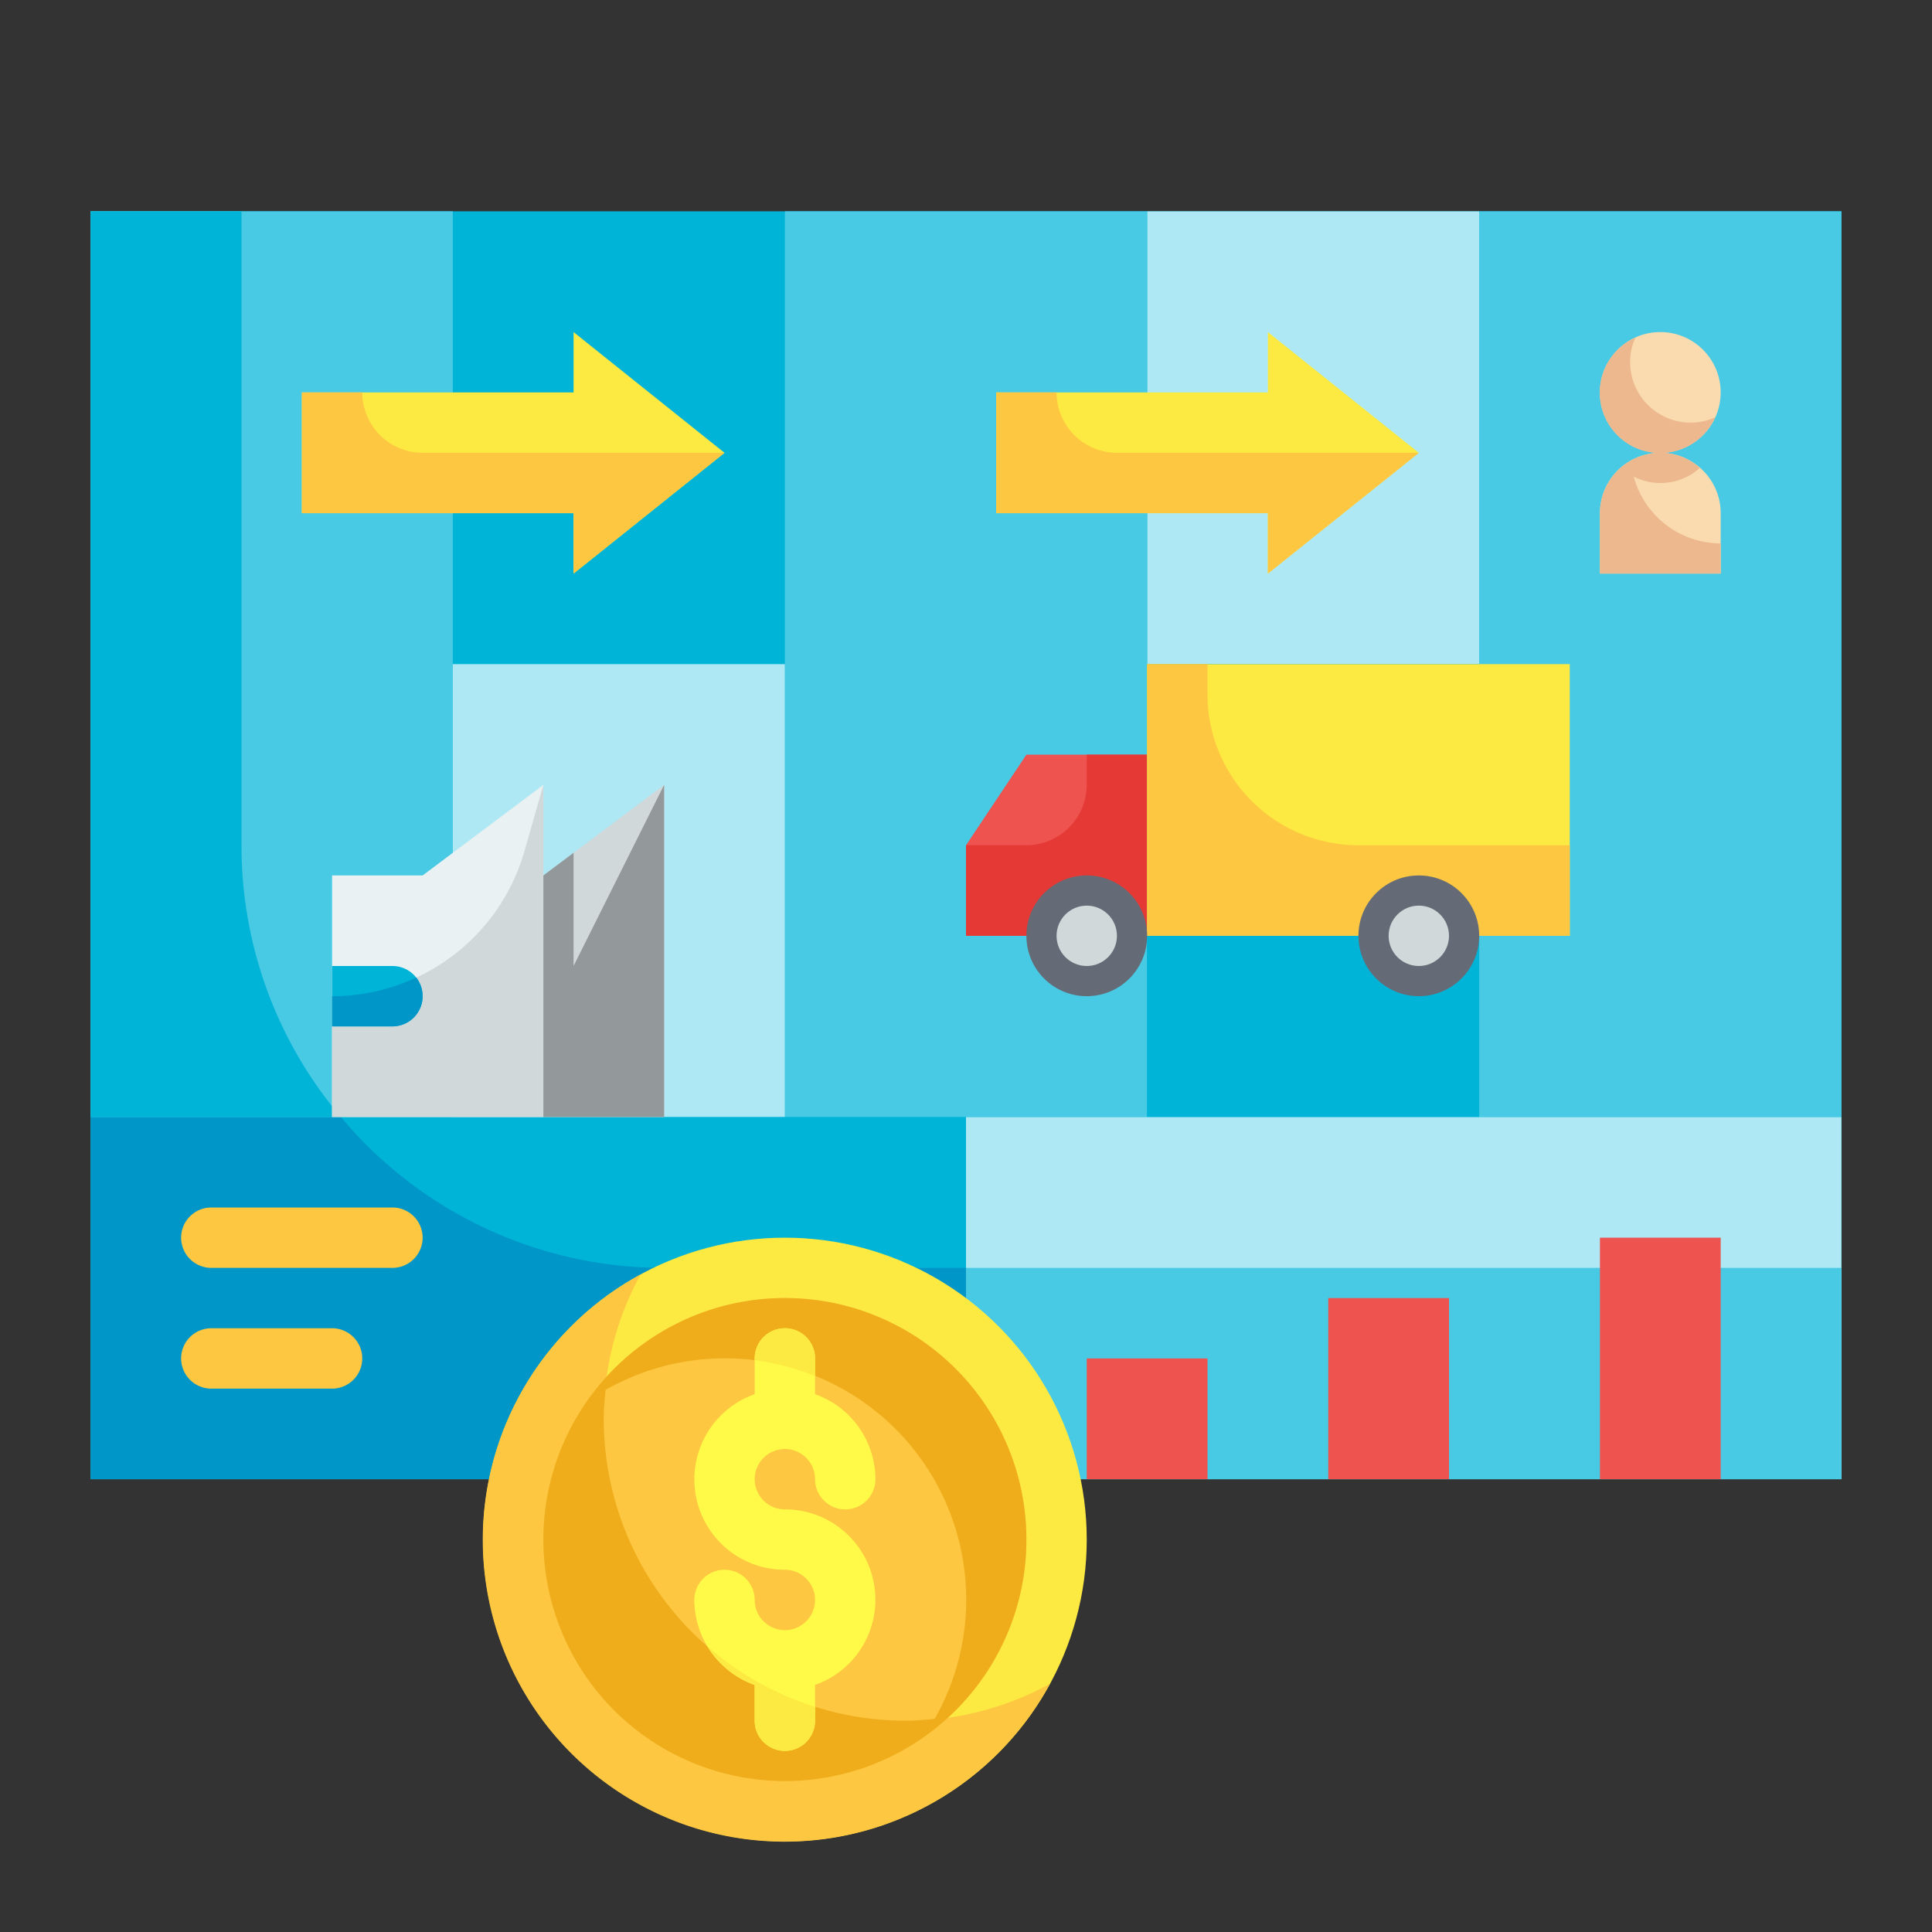<svg height="512" viewBox="0 0 64 64" width="512" xmlns="http://www.w3.org/2000/svg"><rect x="0" y="0" width="64" height="64" fill="#333333" stroke="none"/><g id="Flat"><g id="Color_copy" data-name="Color copy"><path d="m3 7h58v42h-58z" fill="#00b4d8"/><path d="m38 7h11v15h-11z" fill="#ade8f4"/><path d="m3 37h29v12h-29z" fill="#00b4d8"/><path d="m32 42v7h-29v-12h8.29a13.926 13.926 0 0 0 10.71 5z" fill="#0096c7"/><path d="m32 37h29v12h-29z" fill="#ade8f4"/><g fill="#48cae4"><path d="m32 42h29v7h-29z"/><path d="m26 7h12v30h-12z"/><path d="m3 7h12v30h-12z"/></g><path d="m11.29 37h-8.29v-30h5v21a13.9 13.9 0 0 0 3.29 9z" fill="#00b4d8"/><path d="m49 7h12v30h-12z" fill="#48cae4"/><path d="m15 22h11v15h-11z" fill="#ade8f4"/><path d="m38 22h11v15h-11z" fill="#00b4d8"/><circle cx="26" cy="51" fill="#fcea42" r="10"/><path d="m34.78 55.78a10 10 0 1 1 -13.56-13.56 9.9 9.9 0 0 0 -1.22 4.78 10 10 0 0 0 10 10 9.9 9.9 0 0 0 4.78-1.22z" fill="#fdc741"/><circle cx="26" cy="51" fill="#fdc741" r="8"/><path d="m26 43a8 8 0 1 0 8 8 8 8 0 0 0 -8-8zm4.958 13.939c-.317.031-.634.061-.958.061a10 10 0 0 1 -10-10c0-.324.03-.641.061-.958a7.993 7.993 0 0 1 10.9 10.9z" fill="#efad1b"/><path d="m26 50a1 1 0 1 1 1-1 1 1 0 0 0 2 0 3 3 0 0 0 -2-2.816v-1.184a1 1 0 0 0 -2 0v1.184a2.993 2.993 0 0 0 1 5.816 1 1 0 1 1 -1 1 1 1 0 0 0 -2 0 3 3 0 0 0 2 2.816v1.184a1 1 0 0 0 2 0v-1.184a2.993 2.993 0 0 0 -1-5.816z" fill="#fffa48"/><path d="m27 45v.58a8.285 8.285 0 0 0 -2-.52v-.06a1 1 0 0 1 2 0z" fill="#fcea42"/><path d="m23.45 54.55a9.936 9.936 0 0 0 3.55 1.99v.46a1 1 0 0 1 -2 0v-1.18a3.039 3.039 0 0 1 -1.55-1.27z" fill="#fcea42"/><path d="m22 26v11h-4v-8z" fill="#d0d8da"/><path d="m14 29h-3v8h7v-11z" fill="#e9f1f2"/><path d="m11 33v4h7v-11l-.626 2.192a6.629 6.629 0 0 1 -6.374 4.808z" fill="#d0d8da"/><path d="m19 32v-3.75l-1 .75v8h4v-11z" fill="#93999a"/><path d="m11 34h2a1 1 0 0 0 0-2h-2z" fill="#00b4d8"/><path d="m14 33a1 1 0 0 1 -1 1h-2v-1a6.548 6.548 0 0 0 2.79-.62 1.03 1.03 0 0 1 .21.62z" fill="#0096c7"/><path d="m32 31h6v-6h-4l-2 3z" fill="#ef5350"/><path d="m38 25v6h-6v-3h2a2.006 2.006 0 0 0 2-2v-1z" fill="#e53935"/><path d="m38 22h14v9h-14z" fill="#fcea42"/><path d="m52 28v3h-14v-9h2v1a5 5 0 0 0 5 5z" fill="#fdc741"/><circle cx="47" cy="31" fill="#656b76" r="2"/><circle cx="36" cy="31" fill="#656b76" r="2"/><circle cx="47" cy="31" fill="#d0d8da" r="1"/><circle cx="36" cy="31" fill="#d0d8da" r="1"/><circle cx="55" cy="13" fill="#f9dbaf" r="2"/><path d="m55 15a2 2 0 0 0 -2 2v2h4v-2a2 2 0 0 0 -2-2z" fill="#f9dbaf"/><path d="m56.82 13.82a2 2 0 1 1 -2.64-2.64 1.891 1.891 0 0 0 -.18.82 2.006 2.006 0 0 0 2 2 1.891 1.891 0 0 0 .82-.18z" fill="#edb88e"/><path d="m57 18v1h-4v-2a2.006 2.006 0 0 1 2-2 1.925 1.925 0 0 1 1.31.5 1.925 1.925 0 0 1 -1.31.5 1.969 1.969 0 0 1 -.88-.21 2.985 2.985 0 0 0 2.88 2.21z" fill="#edb88e"/><path d="m24 15-5-4v2h-9v4h9v2z" fill="#fcea42"/><path d="m19 19v-2h-9v-4h2a2.006 2.006 0 0 0 2 2h10z" fill="#fdc741"/><path d="m47 15-5-4v2h-9v4h9v2z" fill="#fcea42"/><path d="m42 19v-2h-9v-4h2a2.006 2.006 0 0 0 2 2h10z" fill="#fdc741"/><path d="m36 45h4v4h-4z" fill="#ef5350"/><path d="m53 41h4v8h-4z" fill="#ef5350"/><path d="m44 43h4v6h-4z" fill="#ef5350"/><path d="m13 40h-6a1 1 0 0 0 0 2h6a1 1 0 0 0 0-2z" fill="#fdc741"/><path d="m11 44h-4a1 1 0 0 0 0 2h4a1 1 0 0 0 0-2z" fill="#fdc741"/></g></g></svg>